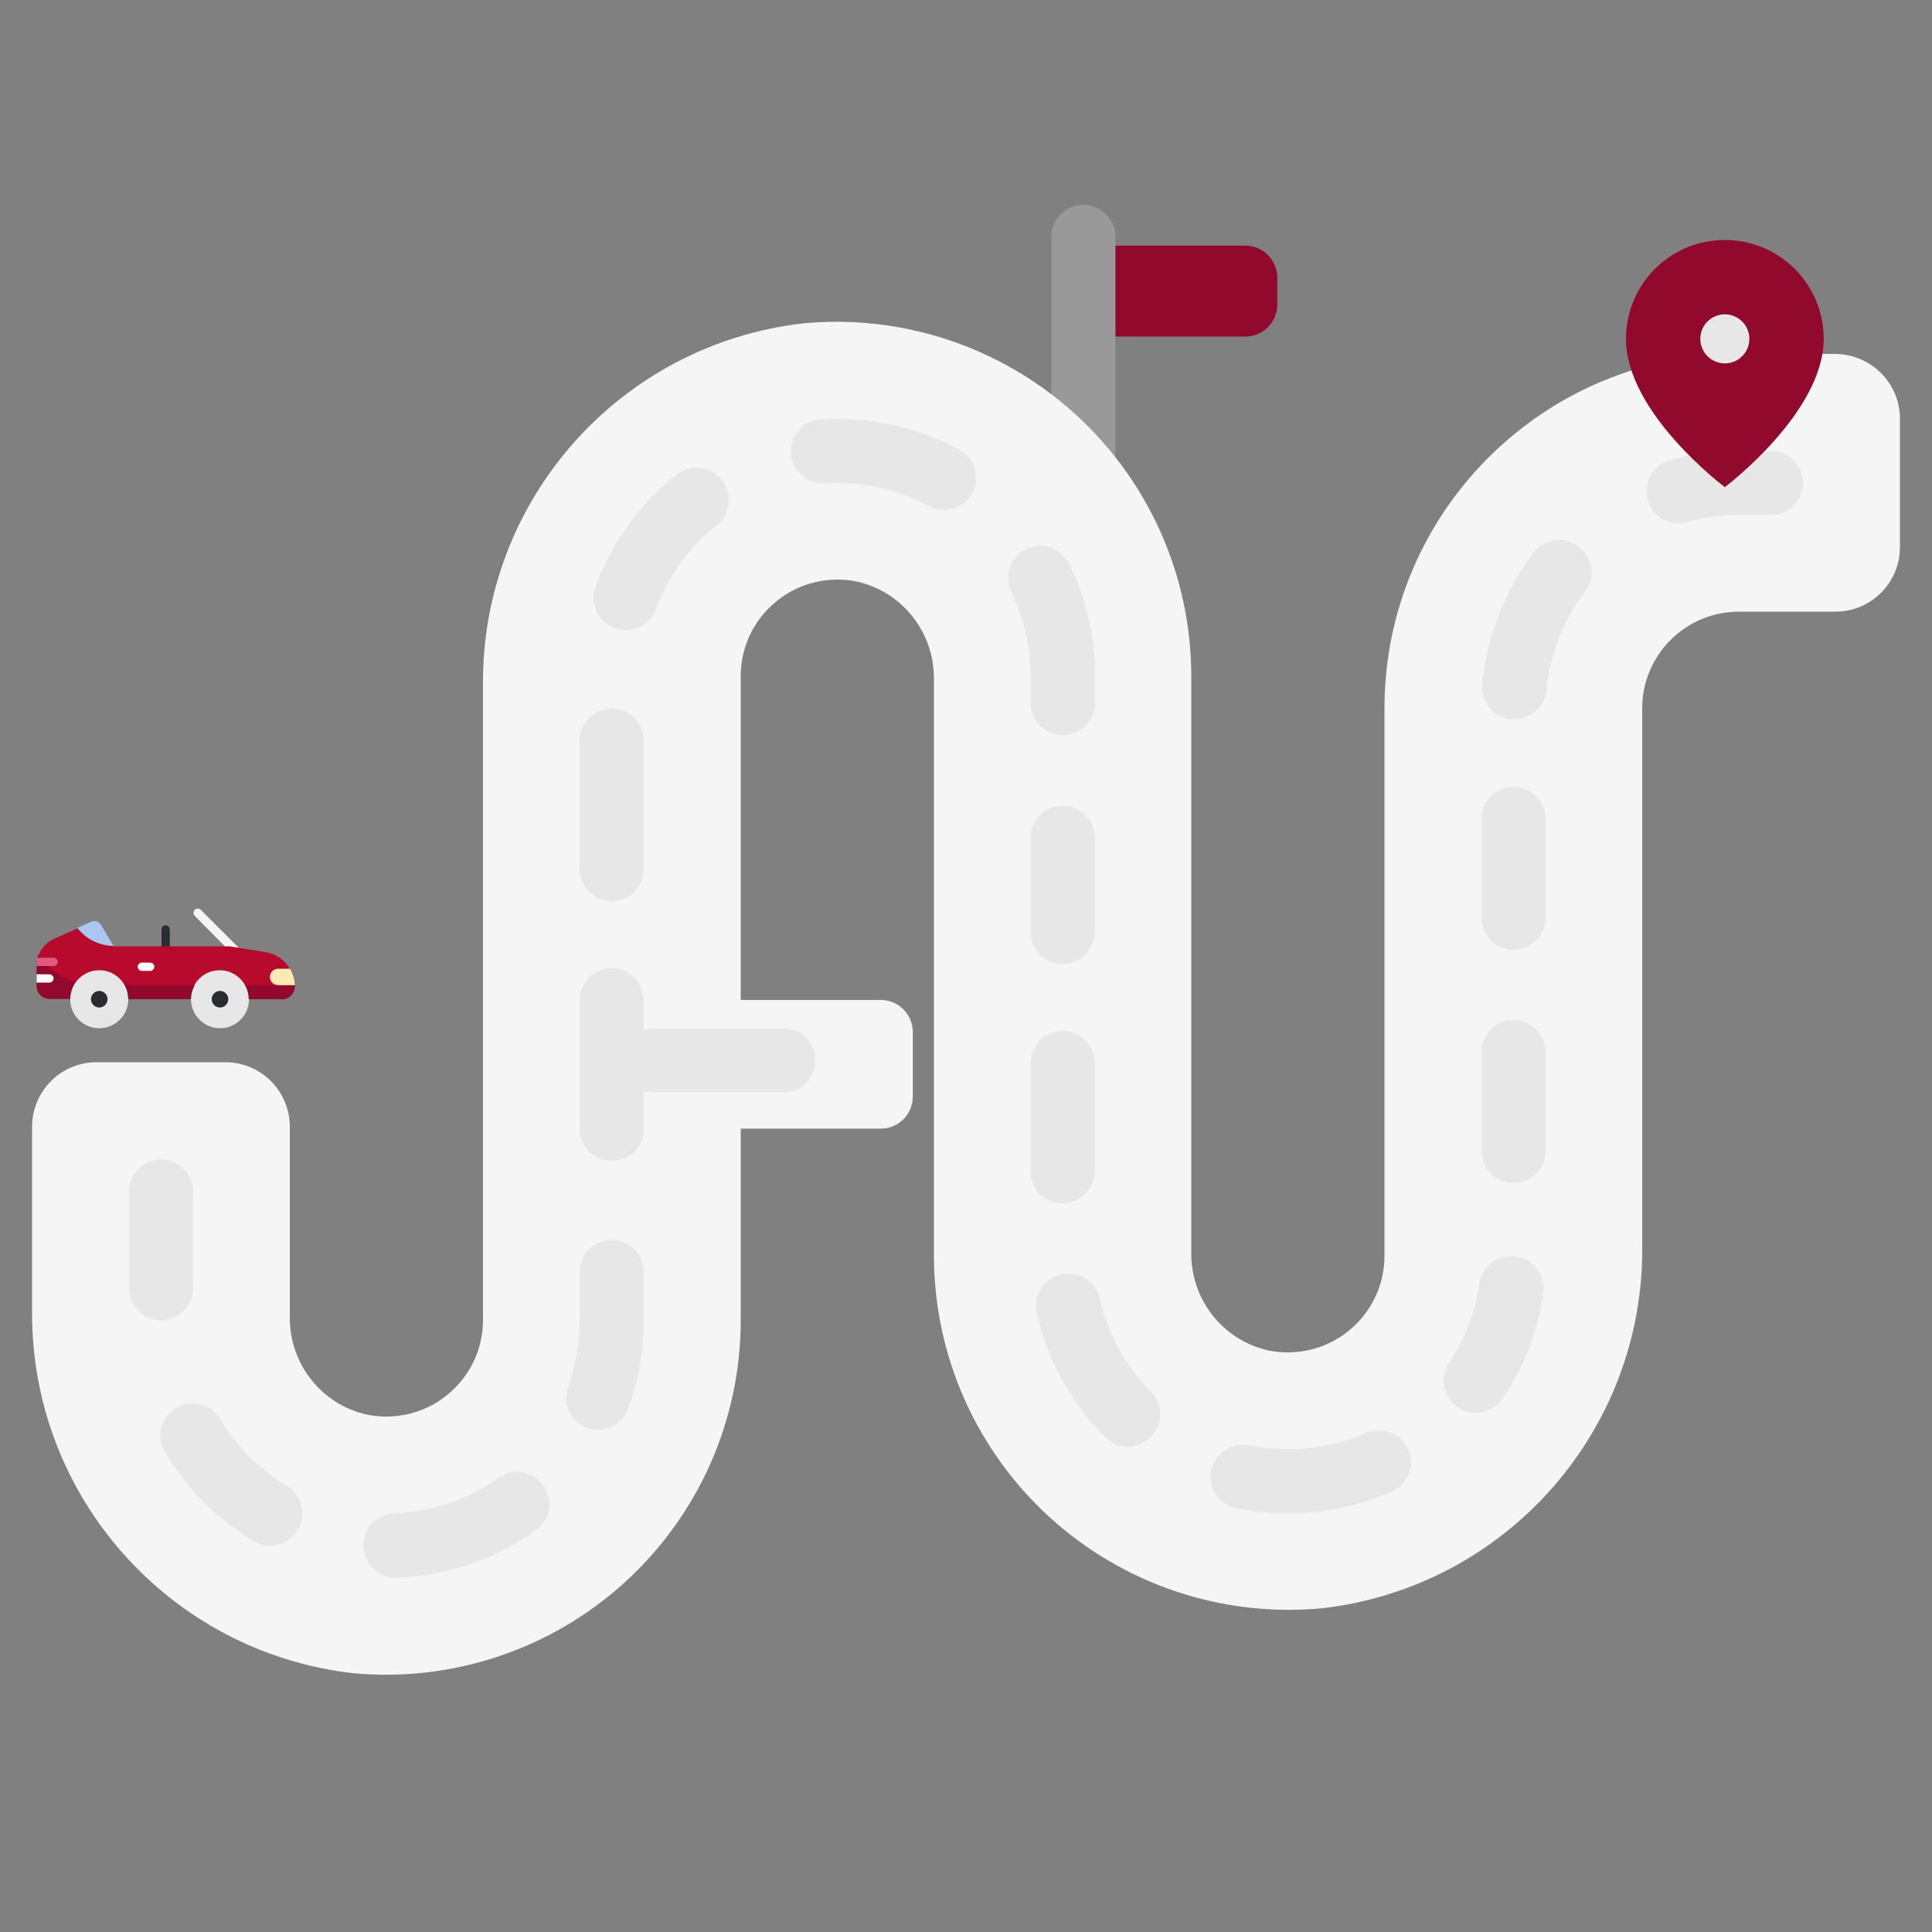 <?xml version="1.0" encoding="utf-8"?>
<!-- Generator: Adobe Illustrator 24.0.2, SVG Export Plug-In . SVG Version: 6.00 Build 0)  -->
<svg version="1.1" id="Capa_1" xmlns="http://www.w3.org/2000/svg" xmlns:xlink="http://www.w3.org/1999/xlink" x="0px" y="0px"
	 viewBox="0 0 512 512" style="enable-background:new 0 0 512 512;" xml:space="preserve">
<rect x="0" y="0" width="512" height="512" fill="#808080" stroke="none"/>
<style type="text/css">
	.st0{fill:#910A2D;}
	.st1{fill:#F5F5F5;}
	.st2{fill:#999999;}
	.st3{fill:#E7E7E7;}
	.st4{fill:#292D31;}
	.st5{fill:#FEE8B4;}
	.st6{fill:#B70A2D;}
	.st7{fill:#AAC7F0;}
	.st8{fill:#FFFFFF;}
	.st9{fill:#E05A7F;}
</style>
<g id="Page-1">
	<g id="_x30_49---Road-Trip-Route" transform="translate(-1)">
		<path id="Shape" class="st0" d="M288.3,65.1H331c4.7,0,8.5,3.8,8.5,8.5v7.1c0,4.7-3.8,8.5-8.5,8.5h-42.7V65.1z"/>
		<path id="Shape_1_" class="st1" d="M191.7,265h42.7c4.7,0,8.5,3.8,8.5,8.5v17.1c0,4.7-3.8,8.5-8.5,8.5h-42.7V265z"/>
		<path id="Shape_3_" class="st2" d="M288.1,167.7c-4.7,0-8.5-3.8-8.5-8.5V62.8c0-4.7,3.8-8.5,8.5-8.5c4.7,0,8.5,3.8,8.5,8.5v96.3
			C296.7,163.8,292.9,167.7,288.1,167.7z"/>
		<path id="Shape_7_" class="st1" d="M504.5,110.9v34.1c0,9.4-7.6,17.1-17.1,17.1h-25.6c-14.1,0-25.6,11.5-25.6,25.6v142.3
			c0.6,49.1-36.1,90.6-84.8,96.2c-26.3,2.5-52.5-6.2-72.1-24c-19.6-17.8-30.8-43-30.8-69.5V180.2c0.2-12.5-8.3-23.4-20.5-26.1
			c-7.5-1.5-15.4,0.4-21.3,5.3c-6,4.9-9.4,12.1-9.4,19.8v170.7c0,26.5-11.2,51.7-30.8,69.5c-19.6,17.8-45.8,26.5-72.1,24
			C45.6,437.7,9,396.2,9.5,347.1v-48.5c0-9.4,7.6-17.1,17.1-17.1h34.1c9.4,0,17.1,7.6,17.1,17.1v50.2c-0.2,12.5,8.3,23.4,20.5,26.1
			c7.5,1.5,15.4-0.4,21.3-5.3c6-4.9,9.4-12.1,9.4-19.8V181.9c-0.6-49.1,36.1-90.6,84.8-96.2c26.3-2.5,52.5,6.2,72.1,24
			s30.8,43,30.8,69.5v152.6c-0.2,12.5,8.3,23.4,20.5,26.1c7.5,1.5,15.4-0.4,21.3-5.3c6-4.9,9.4-12.1,9.4-19.8V187.7
			c0-51.8,42-93.9,93.9-93.9h25.6C496.8,93.9,504.5,101.5,504.5,110.9L504.5,110.9z"/>
		<g>
			<path id="Shape_8_" class="st3" d="M445.9,138.7c-4.3,0-7.9-3.2-8.5-7.4c-0.6-4.2,2.1-8.2,6.2-9.4c5.9-1.6,12-2.4,18.2-2.4h8.5
				c4.7,0,8.5,3.8,8.5,8.5s-3.8,8.5-8.5,8.5h-8.5c-4.6,0-9.2,0.6-13.7,1.8C447.4,138.6,446.6,138.7,445.9,138.7L445.9,138.7z"/>
			<path id="Shape_9_" class="st3" d="M402.3,190.6c-0.3,0-0.5,0-0.8,0c-4.7-0.4-8.1-4.6-7.7-9.3c1.2-12.6,5.9-24.7,13.6-34.8
				c2.9-3.8,8.2-4.5,12-1.6c3.8,2.9,4.5,8.2,1.6,12c-5.8,7.6-9.3,16.6-10.2,26.1C410.4,187.2,406.7,190.6,402.3,190.6L402.3,190.6z"
				/>
			<path id="Shape_10_" class="st3" d="M402.1,251.7c-4.7,0-8.5-3.8-8.5-8.5V217c0-4.7,3.8-8.5,8.5-8.5s8.5,3.8,8.5,8.5v26.2
				C410.6,247.9,406.8,251.7,402.1,251.7z"/>
			<path id="Shape_11_" class="st3" d="M402.1,313.5c-4.7,0-8.5-3.8-8.5-8.5v-26.2c0-4.7,3.8-8.5,8.5-8.5s8.5,3.8,8.5,8.5V305
				C410.6,309.7,406.8,313.5,402.1,313.5z"/>
			<path id="Shape_12_" class="st3" d="M392.1,374.4c-3.1,0-6-1.7-7.5-4.5c-1.5-2.8-1.3-6.1,0.4-8.7c4.2-6.3,7-13.5,8-21
				c0.4-3,2.4-5.6,5.3-6.7c2.8-1.1,6.1-0.7,8.5,1.2c2.4,1.9,3.6,4.9,3.2,7.9c-1.4,10-5.1,19.6-10.7,28
				C397.6,373,394.9,374.4,392.1,374.4L392.1,374.4z"/>
			<path id="Shape_13_" class="st3" d="M342.3,401.1c-4.6,0-9.3-0.5-13.8-1.4c-4.5-1-7.4-5.5-6.5-10c0.9-4.5,5.3-7.5,9.9-6.7
				c10.4,2.1,21.2,1,31-3.2c2.8-1.2,6-0.9,8.5,0.9c2.5,1.8,3.8,4.8,3.4,7.8c-0.3,3-2.3,5.7-5.1,6.9
				C361.1,399.1,351.8,401.1,342.3,401.1z"/>
			<path id="Shape_14_" class="st3" d="M299.9,383.4c-2.3,0-4.5-0.9-6.1-2.6c-8.9-9-15.1-20.2-18-32.5c-0.8-3,0.1-6.2,2.4-8.4
				c2.3-2.2,5.5-2.9,8.5-2c3,0.9,5.2,3.4,5.8,6.5c2.2,9.2,6.8,17.7,13.5,24.4c2.4,2.5,3.1,6.1,1.8,9.3
				C306.4,381.2,303.3,383.3,299.9,383.4L299.9,383.4z"/>
			<path id="Shape_15_" class="st3" d="M282.6,318.9c-4.7,0-8.5-3.8-8.5-8.5v-28.7c0-4.7,3.8-8.5,8.5-8.5s8.5,3.8,8.5,8.5v28.7
				C291.1,315,287.3,318.9,282.6,318.9z"/>
			<path id="Shape_16_" class="st3" d="M282.6,255.5c-4.7,0-8.5-3.8-8.5-8.5V222c0-4.7,3.8-8.5,8.5-8.5s8.5,3.8,8.5,8.5v24.9
				C291.1,251.7,287.3,255.5,282.6,255.5z"/>
			<path id="Shape_17_" class="st3" d="M282.6,194.8c-4.7,0-8.5-3.8-8.5-8.5v-7.1c0-7.7-1.7-15.4-5.1-22.3c-2.1-4.2-0.3-9.3,4-11.4
				c4.2-2.1,9.3-0.3,11.4,4c4.5,9.3,6.9,19.5,6.8,29.8v7.1C291.1,191,287.3,194.8,282.6,194.8L282.6,194.8z"/>
			<path id="Shape_18_" class="st3" d="M251.1,135.1c-1.4,0-2.8-0.3-4-1c-8.4-4.5-17.9-6.6-27.5-6c-4.7,0.2-8.7-3.3-9-8
				c-0.3-4.7,3.3-8.7,8-9c12.7-0.7,25.3,2,36.6,8c3.4,1.9,5.2,5.8,4.2,9.6C258.4,132.4,255,135.1,251.1,135.1z"/>
			<path id="Shape_19_" class="st3" d="M166.8,167c-2.8,0-5.4-1.4-7-3.7c-1.6-2.3-2-5.2-1-7.8c4.3-11.7,11.8-22,21.5-29.7
				c3.7-2.9,9.1-2.3,12,1.4c2.9,3.7,2.3,9.1-1.4,12c-7.3,5.8-12.9,13.5-16.1,22.3C173.6,164.8,170.4,167,166.8,167L166.8,167z"/>
			<path id="Shape_20_" class="st3" d="M163.1,238.8c-4.7,0-8.5-3.8-8.5-8.5v-34c0-4.7,3.8-8.5,8.5-8.5s8.5,3.8,8.5,8.5v34
				C171.7,235,167.8,238.8,163.1,238.8z"/>
			<path id="Shape_21_" class="st3" d="M163.1,307.6c-4.7,0-8.5-3.8-8.5-8.5v-34c0-4.7,3.8-8.5,8.5-8.5s8.5,3.8,8.5,8.5v34
				C171.7,303.8,167.8,307.6,163.1,307.6z"/>
			<path id="Shape_2_" class="st3" d="M166.1,281c0-4.7,3.8-8.5,8.5-8.5h34c4.7,0,8.5,3.8,8.5,8.5s-3.8,8.5-8.5,8.5h-34
				C169.9,289.5,166.1,285.7,166.1,281z"/>
			<path id="Shape_22_" class="st3" d="M159.5,378.9c-1,0-2-0.2-2.9-0.5c-2.1-0.8-3.9-2.4-4.8-4.4s-1-4.4-0.3-6.5
				c2.1-5.6,3.1-11.6,3.1-17.6v-12.8c0-4.7,3.8-8.5,8.5-8.5s8.5,3.8,8.5,8.5v12.8c0,8-1.4,15.9-4.1,23.4
				C166.3,376.7,163.1,378.9,159.5,378.9L159.5,378.9z"/>
			<path id="Shape_23_" class="st3" d="M106,418.1c-4.7,0.1-8.6-3.6-8.7-8.4c-0.1-4.7,3.6-8.6,8.4-8.7c9.9-0.4,19.4-3.7,27.5-9.4
				c3.8-2.7,9.1-1.7,11.8,2.1c2.7,3.8,1.9,9.1-1.9,11.8c-10.8,7.7-23.5,12-36.7,12.6L106,418.1z"/>
			<path id="Shape_24_" class="st3" d="M72.6,409.6c-1.6,0-3.1-0.4-4.4-1.2c-9.6-5.8-17.6-13.8-23.3-23.3c-1.7-2.6-1.9-6-0.4-8.7
				s4.3-4.5,7.5-4.5s6,1.7,7.5,4.4c4.3,7.2,10.3,13.2,17.5,17.5c3.3,2,4.8,5.9,3.8,9.6S76.4,409.6,72.6,409.6z"/>
			<path id="Shape_25_" class="st3" d="M43.7,349.9c-4.7,0-8.5-3.8-8.5-8.5v-25.6c0-4.7,3.8-8.5,8.5-8.5s8.5,3.8,8.5,8.5v25.6
				C52.2,346,48.4,349.9,43.7,349.9z"/>
		</g>
		<path id="Shape_6_" class="st0" d="M484.3,89.8c0,19.6-26.2,39.3-26.2,39.3s-26.2-19.6-26.2-39.3c0-14.5,11.7-26.2,26.2-26.2
			C472.6,63.6,484.3,75.3,484.3,89.8z"/>
		<circle id="Oval" class="st3" cx="458.1" cy="89.8" r="6.5"/>
	</g>
</g>
<g>
	<path class="st1" d="M60.3,251.5l-8.7-8.8c-0.4-0.4-0.4-1.1,0-1.6c0.4-0.4,1.1-0.4,1.6,0l10.4,10.4L60.3,251.5z"/>
	<path class="st4" d="M43.9,251.8c-0.6,0-1.1-0.5-1.1-1.1v-4.4c0-0.6,0.5-1.1,1.1-1.1c0.6,0,1.1,0.5,1.1,1.1v4.4
		C45,251.3,44.5,251.8,43.9,251.8L43.9,251.8z"/>
	<path class="st5" d="M78.1,261.1h-4.4c-1.2,0-2.2-1-2.2-2.2c0-1.2,1-2.2,2.2-2.2h3.1C77.6,258,78.1,259.5,78.1,261.1z"/>
	<path class="st3" d="M58.3,257.1c4.3,0,7.7,3.5,7.7,7.7c0,4.3-3.5,7.7-7.7,7.7s-7.7-3.5-7.7-7.7C50.6,260.5,54,257.1,58.3,257.1
		L58.3,257.1z M59.4,264.8c0-0.6-0.5-1.1-1.1-1.1c-0.6,0-1.1,0.5-1.1,1.1s0.5,1.1,1.1,1.1C58.9,265.9,59.4,265.4,59.4,264.8z"/>
	<path class="st3" d="M26.3,257.1c4.3,0,7.7,3.5,7.7,7.7c0,4.3-3.5,7.7-7.7,7.7c-4.4,0-7.8-3.7-7.7-7.8
		C18.7,260.5,22.1,257.1,26.3,257.1L26.3,257.1z M27.4,264.8c0-0.6-0.5-1.1-1.1-1.1s-1.1,0.5-1.1,1.1s0.5,1.1,1.1,1.1
		S27.4,265.4,27.4,264.8z"/>
	<path class="st6" d="M78.1,261.1h-4.4c-1.2,0-2.2-1-2.2-2.2c0-1.2,1-2.2,2.2-2.2h3.1c-1.5-2.5-3.9-4-6.5-4.4l-9.4-1.5H30.1
		l-3.1-5.5c-0.6-1-1.8-1.4-2.8-0.9l-9.9,4.4c-2.7,1.2-4.5,3.9-4.5,6.8c0,2.4,0,2.9,0,5.8c0,1.8,1.5,3.3,3.3,3.3h5.5
		c0-4.2,3.5-7.6,7.7-7.6c4.3,0,7.7,3.5,7.7,7.7h16.5c0-4.3,3.5-7.7,7.7-7.7c4.3,0,7.7,3.5,7.7,7.7h8.9c1.8,0,3.3-1.5,3.3-3.3
		C78.1,261.4,78.1,261.3,78.1,261.1z"/>
	<path class="st7" d="M30.1,250.7c-3.8-0.1-7.3-1.8-9.6-4.8l3.6-1.6c1-0.5,2.2-0.1,2.8,0.9L30.1,250.7z"/>
	<g>
		<path class="st0" d="M20,260.3c-0.9,1.2-1.4,2.7-1.4,4.4H13c-1.8,0-3.3-1.5-3.3-3.3c0-6-0.1-6.7,0.5-8.4
			C12.8,256.8,16.1,259.1,20,260.3z"/>
		<path class="st0" d="M33.1,261.1h18.5c-0.6,1.1-1,2.4-1,3.7H34C34,263.4,33.7,262.2,33.1,261.1L33.1,261.1z"/>
		<path class="st0" d="M78.1,261.5c0,1.8-1.5,3.3-3.3,3.3H66c0-1.4-0.3-2.6-1-3.7h13.1C78.1,261.3,78.1,261.4,78.1,261.5L78.1,261.5
			z"/>
	</g>
	<path class="st8" d="M39.8,257.3h-2.2c-0.6,0-1.1-0.5-1.1-1.1c0-0.6,0.5-1.1,1.1-1.1h2.2c0.6,0,1.1,0.5,1.1,1.1
		C40.9,256.8,40.4,257.3,39.8,257.3z"/>
	<path class="st4" d="M26.3,267c-1.2,0-2.2-1-2.2-2.2s1-2.2,2.2-2.2c1.2,0,2.2,1,2.2,2.2S27.5,267,26.3,267z M26.3,264.8L26.3,264.8
		L26.3,264.8z"/>
	<path class="st4" d="M58.3,267c-1.2,0-2.2-1-2.2-2.2s1-2.2,2.2-2.2c1.2,0,2.2,1,2.2,2.2S59.5,267,58.3,267z M58.3,264.8L58.3,264.8
		L58.3,264.8z"/>
	<path class="st9" d="M15.3,254.9c0,0.6-0.5,1.1-1.1,1.1H9.7c0-0.7,0-1.3,0.2-2.2h4.2C14.8,253.8,15.3,254.3,15.3,254.9z"/>
	<path class="st8" d="M14.2,259.3c0,0.6-0.5,1.1-1.1,1.1H9.7v-2.2H13C13.7,258.2,14.2,258.7,14.2,259.3z"/>
</g>
</svg>
